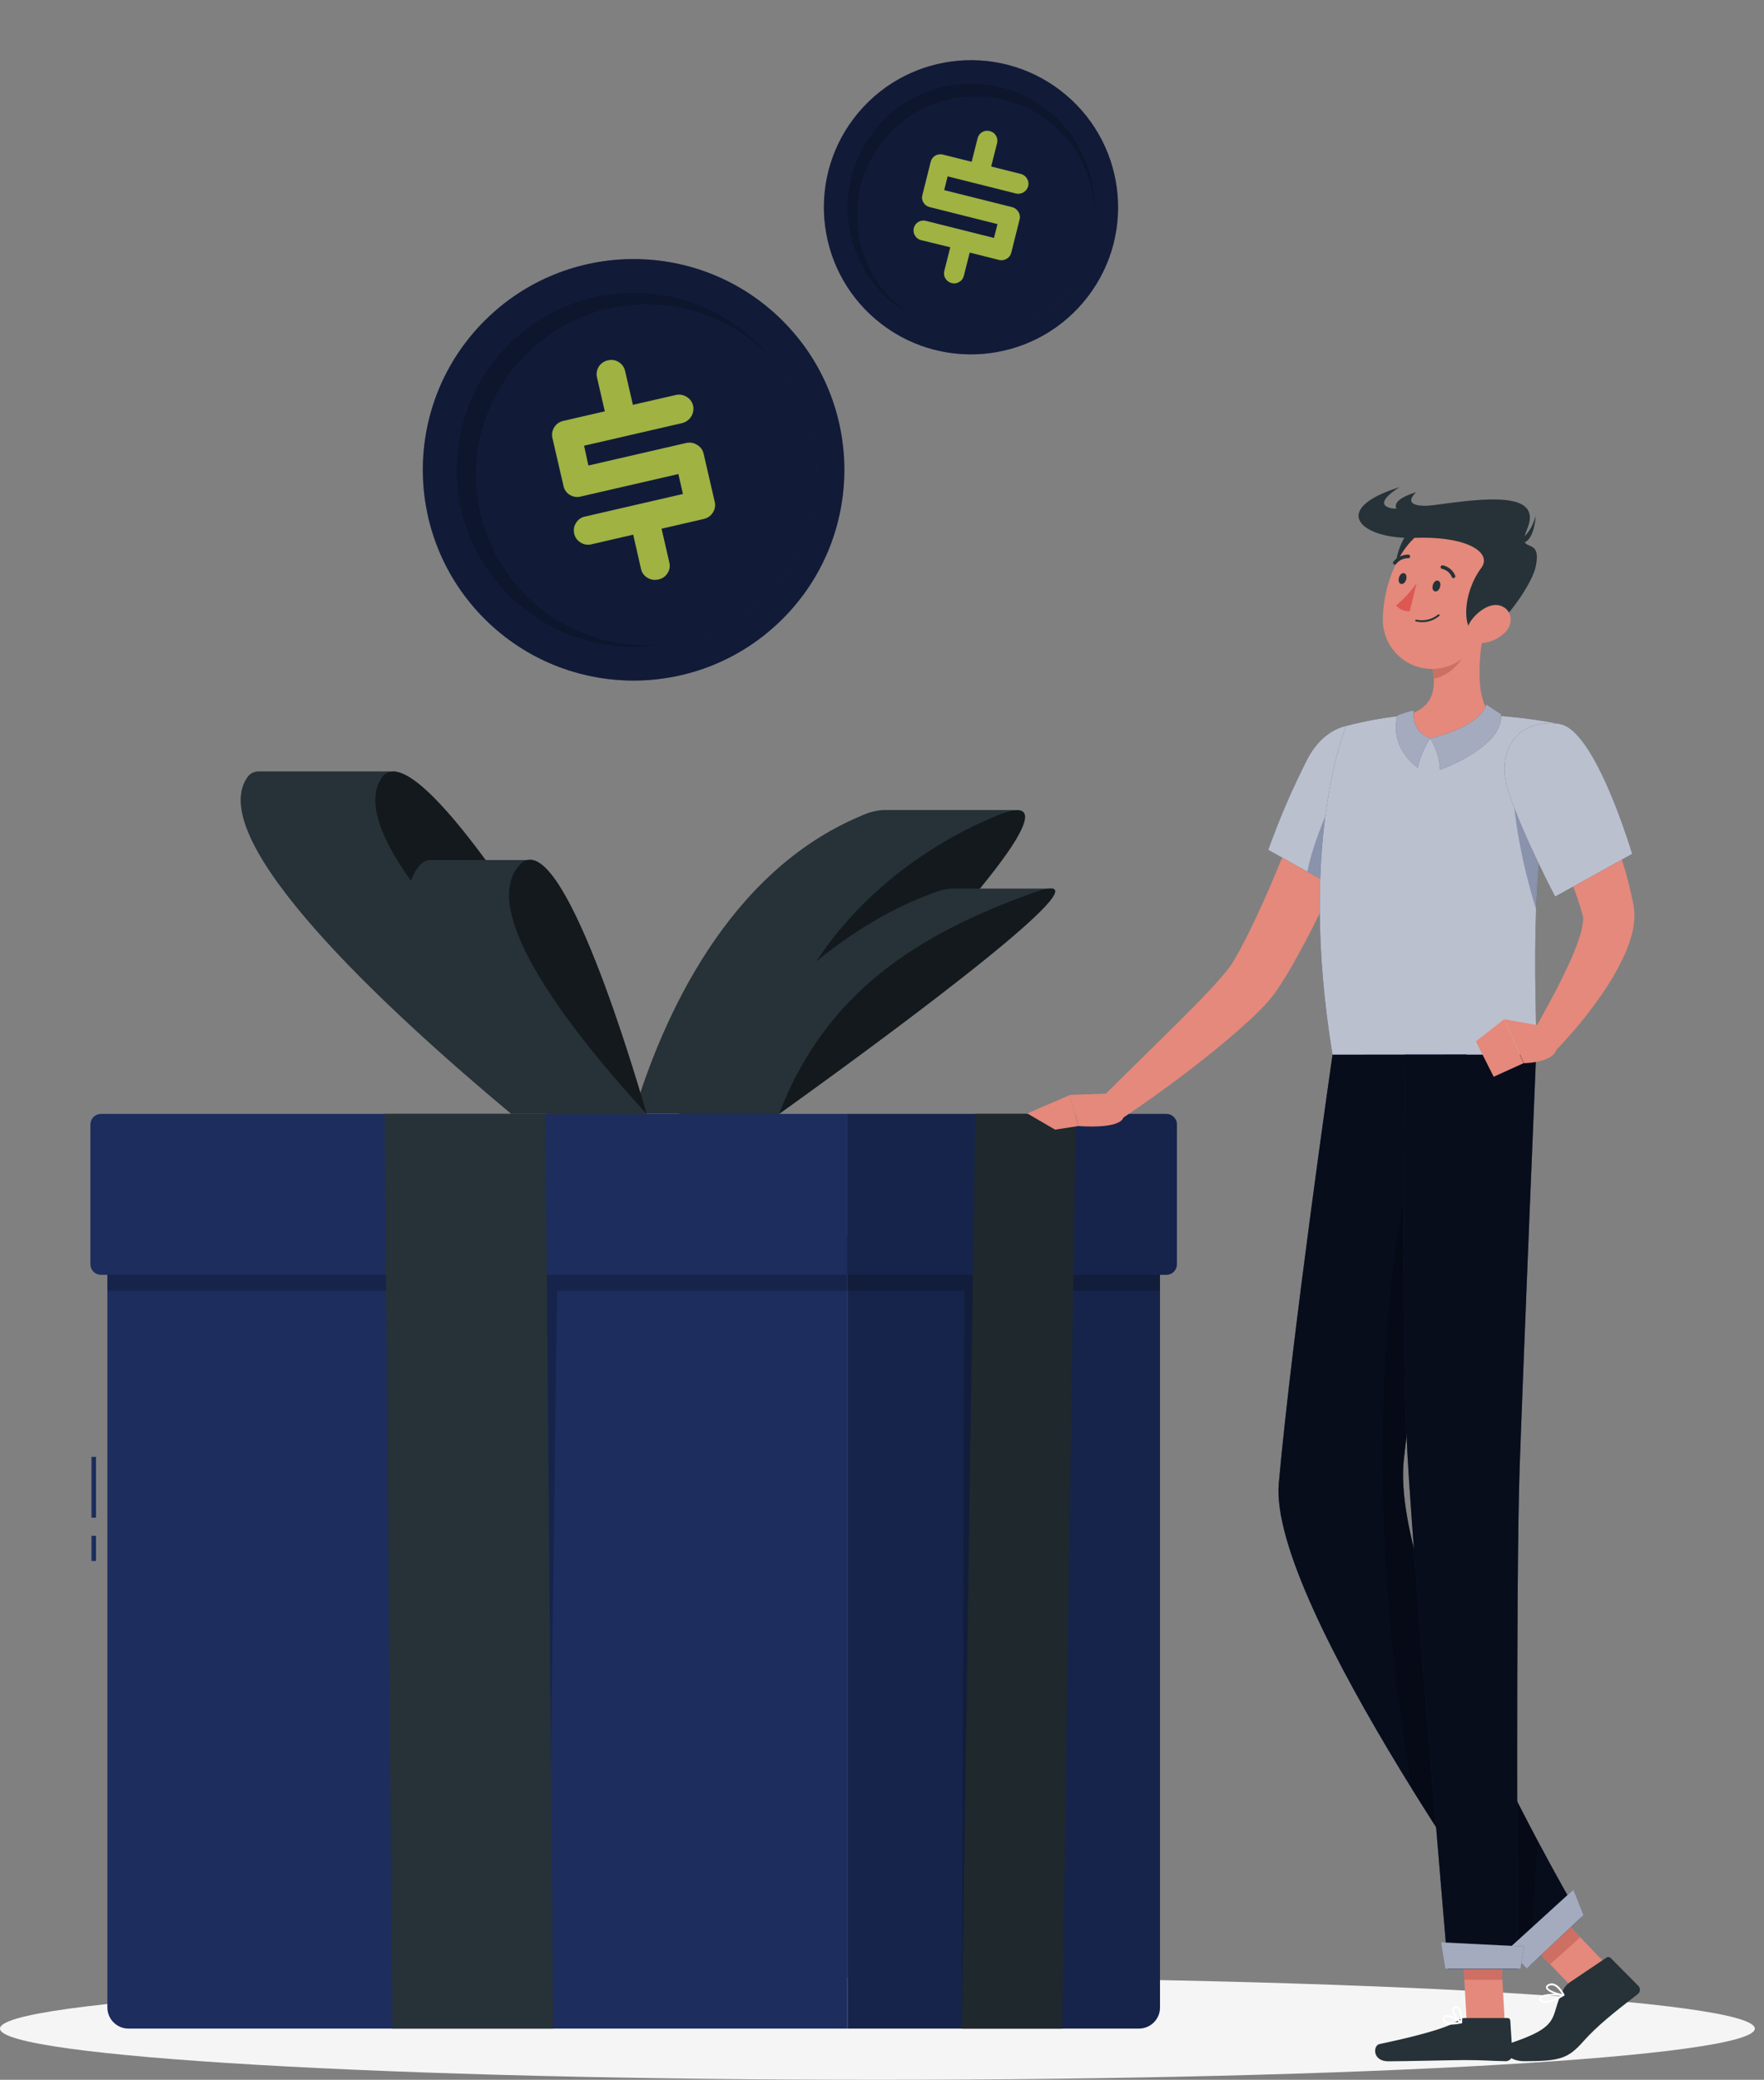 <svg width="134" height="158" viewBox="0 0 134 158" fill="none" xmlns="http://www.w3.org/2000/svg">
<rect x="0" y="0" width="134" height="158" fill="#808080" stroke="none"/>
<path d="M66.651 157.999C103.462 157.999 133.303 156.257 133.303 154.108C133.303 151.959 103.462 150.217 66.651 150.217C29.841 150.217 0 151.959 0 154.108C0 156.257 29.841 157.999 66.651 157.999Z" fill="#F5F5F5"/>
<path d="M7.293 110.674H6.949V115.294H7.293V110.674Z" fill="#1C2D5E"/>
<path d="M7.293 116.67H6.949V118.581H7.293V116.67Z" fill="#1C2D5E"/>
<path d="M8.153 93.789H64.368V154.108H9.762C9.336 154.108 8.928 153.939 8.627 153.638C8.326 153.337 8.157 152.929 8.157 152.503V93.789H8.153Z" fill="#1C2D5E"/>
<path opacity="0.2" d="M64.368 93.789H8.153V98.065H40.498L41.57 154.108L42.319 98.065H64.368V93.789Z" fill="black"/>
<path d="M7.668 84.621H64.368V96.845H7.668C7.456 96.845 7.252 96.761 7.102 96.611C6.952 96.46 6.867 96.257 6.867 96.044V85.425C6.867 85.32 6.887 85.216 6.927 85.118C6.967 85.02 7.026 84.932 7.101 84.857C7.175 84.782 7.263 84.723 7.361 84.682C7.458 84.642 7.563 84.621 7.668 84.621V84.621Z" fill="#1C2D5E"/>
<path d="M29.8 154.109L29.212 84.621H41.436L42.02 154.109H29.8Z" fill="#263238"/>
<path d="M86.523 154.107H64.382V93.788H88.118L88.118 152.502C88.118 152.926 87.951 153.333 87.652 153.634C87.353 153.934 86.947 154.105 86.523 154.107V154.107Z" fill="#1C2D5E"/>
<path opacity="0.2" d="M86.523 154.107H64.382V93.788H88.118L88.118 152.502C88.118 152.926 87.951 153.333 87.652 153.634C87.353 153.934 86.947 154.105 86.523 154.107V154.107Z" fill="black"/>
<path opacity="0.2" d="M64.367 93.789H88.114V98.065H74.862L73.061 154.108L73.257 98.065H64.367V93.789Z" fill="black"/>
<path d="M88.602 96.845H64.367V84.621H88.602C88.707 84.621 88.812 84.641 88.909 84.682C89.006 84.722 89.094 84.781 89.169 84.855C89.243 84.93 89.302 85.018 89.342 85.115C89.383 85.212 89.403 85.316 89.403 85.422V96.04C89.404 96.146 89.383 96.25 89.343 96.348C89.303 96.445 89.244 96.534 89.17 96.609C89.096 96.684 89.007 96.743 88.91 96.783C88.812 96.824 88.708 96.845 88.602 96.845V96.845Z" fill="#1C2D5E"/>
<path opacity="0.2" d="M88.602 96.845H64.367V84.621H88.602C88.707 84.621 88.812 84.641 88.909 84.682C89.006 84.722 89.094 84.781 89.169 84.855C89.243 84.93 89.302 85.018 89.342 85.115C89.383 85.212 89.403 85.316 89.403 85.422V96.04C89.404 96.146 89.383 96.25 89.343 96.348C89.303 96.445 89.244 96.534 89.17 96.609C89.096 96.684 89.007 96.743 88.91 96.783C88.812 96.824 88.708 96.845 88.602 96.845V96.845Z" fill="black"/>
<path d="M73.061 154.109L74.086 84.621H81.714L80.689 154.109H73.061Z" fill="#263238"/>
<path opacity="0.2" d="M73.061 154.109L74.086 84.621H81.714L80.689 154.109H73.061Z" fill="black"/>
<path d="M77.042 61.554V61.537H67.043C66.467 61.585 65.905 61.739 65.386 61.991C55.245 66.24 50.315 77.374 48.136 84.607H58.366C58.366 84.607 82.577 60.867 77.042 61.554Z" fill="#263238"/>
<path opacity="0.5" d="M58.366 84.621C58.366 75.226 65.475 66.254 75.616 62.005C85.757 57.757 58.366 84.621 58.366 84.621Z" fill="black"/>
<path d="M79.655 67.505H72.233C71.76 67.546 71.295 67.662 70.858 67.849C62.113 71.005 55.262 79.272 51.566 84.642H59.163C59.163 84.642 83.962 66.99 79.655 67.505Z" fill="#263238"/>
<path opacity="0.5" d="M59.177 84.621C62.755 75.34 69.723 70.984 78.469 67.829C87.214 64.673 59.177 84.621 59.177 84.621Z" fill="black"/>
<path d="M29.679 58.622V58.602H19.655C19.471 58.598 19.29 58.644 19.13 58.734C18.97 58.824 18.836 58.955 18.744 59.114C15.616 63.903 29.057 76.46 38.83 84.617H49.06C49.06 84.617 34.072 57.842 29.679 58.622Z" fill="#263238"/>
<path opacity="0.5" d="M49.06 84.621C39.3 76.464 25.846 63.906 28.974 59.118C32.102 54.329 49.06 84.621 49.06 84.621Z" fill="black"/>
<path d="M40.13 65.335H32.691C32.541 65.339 32.394 65.375 32.258 65.44C32.123 65.505 32.004 65.599 31.907 65.714C28.593 69.272 35.977 78.598 41.532 84.651H49.119C49.119 84.651 43.55 64.737 40.13 65.335Z" fill="#263238"/>
<path opacity="0.5" d="M49.119 84.62C43.563 78.563 36.176 69.24 39.493 65.682C42.811 62.124 49.119 84.62 49.119 84.62Z" fill="black"/>
<path d="M59.451 47.012C65.703 40.76 65.703 30.623 59.451 24.37C53.199 18.118 43.062 18.118 36.809 24.37C30.557 30.623 30.557 40.76 36.809 47.012C43.062 53.265 53.199 53.265 59.451 47.012Z" fill="#1C2D5E"/>
<path opacity="0.4" d="M59.451 47.012C65.703 40.76 65.703 30.623 59.451 24.37C53.199 18.118 43.062 18.118 36.809 24.37C30.557 30.623 30.557 40.76 36.809 47.012C43.062 53.265 53.199 53.265 59.451 47.012Z" fill="black"/>
<path opacity="0.2" d="M61.385 37.952C62.633 30.633 57.712 23.687 50.392 22.438C43.073 21.19 36.127 26.111 34.879 33.431C33.63 40.75 38.552 47.696 45.871 48.944C53.19 50.193 60.136 45.271 61.385 37.952Z" fill="black"/>
<path d="M62.027 36.979C62.526 29.851 57.152 23.668 50.024 23.169C42.896 22.67 36.713 28.044 36.214 35.172C35.715 42.3 41.089 48.483 48.217 48.982C55.345 49.48 61.528 44.107 62.027 36.979Z" fill="#1C2D5E"/>
<path opacity="0.4" d="M62.027 36.979C62.526 29.851 57.152 23.668 50.024 23.169C42.896 22.67 36.713 28.044 36.214 35.172C35.715 42.3 41.089 48.483 48.217 48.982C55.345 49.48 61.528 44.107 62.027 36.979Z" fill="black"/>
<path d="M53.447 34.459L54.289 38.11C54.325 38.249 54.331 38.394 54.308 38.536C54.285 38.678 54.232 38.814 54.153 38.934C54.077 39.058 53.977 39.164 53.858 39.248C53.74 39.332 53.606 39.391 53.465 39.422L50.254 40.164L50.845 42.733C50.88 42.872 50.886 43.016 50.861 43.157C50.837 43.298 50.783 43.433 50.703 43.552C50.627 43.673 50.527 43.777 50.408 43.857C50.289 43.938 50.156 43.993 50.015 44.019C49.874 44.054 49.727 44.061 49.583 44.039C49.44 44.016 49.302 43.965 49.178 43.889C49.055 43.816 48.948 43.719 48.865 43.603C48.781 43.487 48.723 43.355 48.693 43.215L48.102 40.616L44.918 41.352C44.781 41.386 44.639 41.391 44.5 41.367C44.36 41.344 44.227 41.293 44.108 41.217C43.985 41.144 43.878 41.047 43.794 40.931C43.71 40.815 43.651 40.682 43.621 40.542C43.587 40.404 43.582 40.261 43.605 40.121C43.629 39.98 43.68 39.846 43.757 39.727C43.83 39.604 43.927 39.498 44.043 39.415C44.159 39.332 44.291 39.274 44.431 39.245L51.88 37.527L51.531 36.011L44.103 37.722C43.965 37.758 43.822 37.764 43.682 37.742C43.541 37.721 43.407 37.67 43.287 37.595C43.163 37.521 43.057 37.422 42.974 37.305C42.891 37.187 42.833 37.053 42.805 36.912L41.965 33.276C41.901 32.997 41.95 32.703 42.102 32.46C42.254 32.217 42.496 32.043 42.775 31.979L45.944 31.248L45.353 28.677C45.319 28.541 45.312 28.399 45.333 28.261C45.355 28.122 45.404 27.989 45.477 27.87C45.555 27.74 45.66 27.629 45.784 27.544C45.909 27.458 46.05 27.4 46.198 27.373C46.335 27.34 46.477 27.335 46.616 27.358C46.755 27.381 46.887 27.433 47.005 27.509C47.127 27.584 47.232 27.682 47.314 27.799C47.397 27.915 47.454 28.047 47.484 28.186L48.076 30.755L51.327 30.01C51.468 29.976 51.614 29.971 51.757 29.994C51.9 30.018 52.036 30.071 52.158 30.149C52.281 30.22 52.389 30.316 52.473 30.43C52.557 30.544 52.617 30.675 52.649 30.814C52.711 31.1 52.659 31.399 52.504 31.647C52.348 31.895 52.102 32.072 51.818 32.141L44.369 33.859L44.694 35.366L52.117 33.655C52.257 33.621 52.403 33.615 52.546 33.639C52.689 33.663 52.825 33.716 52.947 33.794C53.072 33.863 53.182 33.958 53.268 34.073C53.354 34.188 53.415 34.319 53.447 34.459V34.459Z" fill="#1C2D5E"/>
<g opacity="0.7">
<path d="M53.447 34.459L54.289 38.11C54.325 38.249 54.331 38.394 54.308 38.536C54.285 38.678 54.232 38.814 54.153 38.934C54.077 39.058 53.977 39.164 53.858 39.248C53.74 39.332 53.606 39.391 53.465 39.422L50.254 40.164L50.845 42.733C50.88 42.872 50.886 43.016 50.861 43.157C50.837 43.298 50.783 43.433 50.703 43.552C50.627 43.673 50.527 43.777 50.408 43.857C50.289 43.938 50.156 43.993 50.015 44.019C49.874 44.054 49.727 44.061 49.583 44.039C49.44 44.016 49.302 43.965 49.178 43.889C49.055 43.816 48.948 43.719 48.865 43.603C48.781 43.487 48.723 43.355 48.693 43.215L48.102 40.616L44.918 41.352C44.781 41.386 44.639 41.391 44.5 41.367C44.36 41.344 44.227 41.293 44.108 41.217C43.985 41.144 43.878 41.047 43.794 40.931C43.71 40.815 43.651 40.682 43.621 40.542C43.587 40.404 43.582 40.261 43.605 40.121C43.629 39.98 43.68 39.846 43.757 39.727C43.83 39.604 43.927 39.498 44.043 39.415C44.159 39.332 44.291 39.274 44.431 39.245L51.88 37.527L51.531 36.011L44.103 37.722C43.965 37.758 43.822 37.764 43.682 37.742C43.541 37.721 43.407 37.67 43.287 37.595C43.163 37.521 43.057 37.422 42.974 37.305C42.891 37.187 42.833 37.053 42.805 36.912L41.965 33.276C41.901 32.997 41.95 32.703 42.102 32.46C42.254 32.217 42.496 32.043 42.775 31.979L45.944 31.248L45.353 28.677C45.319 28.541 45.312 28.399 45.333 28.261C45.355 28.122 45.404 27.989 45.477 27.87C45.555 27.74 45.66 27.629 45.784 27.544C45.909 27.458 46.05 27.4 46.198 27.373C46.335 27.34 46.477 27.335 46.616 27.358C46.755 27.381 46.887 27.433 47.005 27.509C47.127 27.584 47.232 27.682 47.314 27.799C47.397 27.915 47.454 28.047 47.484 28.186L48.076 30.755L51.327 30.01C51.468 29.976 51.614 29.971 51.757 29.994C51.9 30.018 52.036 30.071 52.158 30.149C52.281 30.22 52.389 30.316 52.473 30.43C52.557 30.544 52.617 30.675 52.649 30.814C52.711 31.1 52.659 31.399 52.504 31.647C52.348 31.895 52.102 32.072 51.818 32.141L44.369 33.859L44.694 35.366L52.117 33.655C52.257 33.621 52.403 33.615 52.546 33.639C52.689 33.663 52.825 33.716 52.947 33.794C53.072 33.863 53.182 33.958 53.268 34.073C53.354 34.188 53.415 34.319 53.447 34.459V34.459Z" fill="#D7EB36"/>
</g>
<path d="M82.294 22.959C86.278 18.246 85.686 11.196 80.972 7.212C76.258 3.229 69.208 3.821 65.225 8.535C61.242 13.248 61.834 20.298 66.547 24.282C71.261 28.265 78.311 27.673 82.294 22.959Z" fill="#1C2D5E"/>
<path opacity="0.4" d="M82.294 22.959C86.278 18.246 85.686 11.196 80.972 7.212C76.258 3.229 69.208 3.821 65.225 8.535C61.242 13.248 61.834 20.298 66.547 24.282C71.261 28.265 78.311 27.673 82.294 22.959Z" fill="black"/>
<path opacity="0.2" d="M80.993 21.716C84.295 17.722 83.734 11.808 79.74 8.506C75.746 5.205 69.832 5.766 66.53 9.76C63.228 13.754 63.789 19.668 67.783 22.969C71.777 26.271 77.691 25.71 80.993 21.716Z" fill="black"/>
<path d="M81.275 21.815C84.296 17.863 83.541 12.21 79.589 9.189C75.636 6.168 69.983 6.923 66.963 10.876C63.942 14.828 64.697 20.481 68.65 23.502C72.602 26.523 78.255 25.767 81.275 21.815Z" fill="#1C2D5E"/>
<path opacity="0.4" d="M81.275 21.815C84.296 17.863 83.541 12.21 79.589 9.189C75.636 6.168 69.983 6.923 66.963 10.876C63.942 14.828 64.697 20.481 68.65 23.502C72.602 26.523 78.255 25.767 81.275 21.815Z" fill="black"/>
<path d="M77.453 16.664L76.818 19.2C76.795 19.297 76.752 19.387 76.692 19.466C76.632 19.545 76.556 19.61 76.469 19.658C76.381 19.712 76.284 19.747 76.182 19.762C76.08 19.776 75.977 19.77 75.878 19.744L73.663 19.186L73.214 20.959C73.191 21.056 73.148 21.147 73.088 21.227C73.028 21.306 72.952 21.372 72.865 21.42C72.781 21.472 72.688 21.507 72.59 21.521C72.493 21.536 72.393 21.531 72.298 21.506C72.2 21.483 72.107 21.44 72.025 21.381C71.943 21.322 71.874 21.247 71.822 21.16C71.769 21.076 71.733 20.981 71.718 20.883C71.703 20.784 71.708 20.683 71.733 20.587L72.186 18.783L69.968 18.242C69.872 18.22 69.782 18.177 69.703 18.118C69.623 18.059 69.557 17.985 69.507 17.9C69.454 17.816 69.418 17.722 69.403 17.624C69.388 17.525 69.393 17.425 69.419 17.329C69.441 17.232 69.483 17.14 69.541 17.06C69.6 16.98 69.675 16.912 69.761 16.862C69.847 16.81 69.941 16.776 70.04 16.762C70.138 16.748 70.239 16.753 70.335 16.779L75.508 18.077L75.774 17.025L70.616 15.73C70.519 15.708 70.428 15.667 70.348 15.608C70.268 15.55 70.201 15.475 70.152 15.39C70.098 15.306 70.063 15.211 70.049 15.112C70.034 15.013 70.041 14.912 70.069 14.816L70.701 12.289C70.725 12.193 70.768 12.102 70.827 12.022C70.886 11.942 70.96 11.875 71.046 11.824C71.131 11.774 71.225 11.74 71.323 11.726C71.422 11.712 71.522 11.717 71.618 11.742L73.811 12.292L74.261 10.518C74.282 10.418 74.325 10.324 74.385 10.241C74.445 10.158 74.521 10.088 74.61 10.036C74.698 9.984 74.796 9.951 74.898 9.939C74.999 9.927 75.103 9.936 75.201 9.965C75.296 9.987 75.386 10.029 75.464 10.088C75.542 10.146 75.608 10.22 75.656 10.305C75.708 10.39 75.743 10.484 75.757 10.582C75.772 10.68 75.767 10.78 75.742 10.876L75.292 12.649L77.539 13.214C77.638 13.238 77.73 13.281 77.812 13.341C77.893 13.402 77.961 13.478 78.012 13.566C78.066 13.649 78.102 13.742 78.118 13.84C78.135 13.938 78.13 14.037 78.106 14.133C78.082 14.232 78.038 14.325 77.977 14.406C77.916 14.487 77.839 14.555 77.752 14.607C77.665 14.661 77.567 14.697 77.465 14.712C77.364 14.727 77.26 14.722 77.161 14.695L71.984 13.397L71.724 14.444L76.88 15.736C76.978 15.759 77.071 15.803 77.152 15.863C77.234 15.924 77.302 16 77.353 16.087C77.41 16.171 77.448 16.265 77.465 16.365C77.483 16.464 77.479 16.566 77.453 16.664V16.664Z" fill="#1C2D5E"/>
<g opacity="0.7">
<path d="M77.453 16.664L76.818 19.2C76.795 19.297 76.752 19.387 76.692 19.466C76.632 19.545 76.556 19.61 76.469 19.658C76.381 19.712 76.284 19.747 76.182 19.762C76.08 19.776 75.977 19.77 75.878 19.744L73.663 19.186L73.214 20.959C73.191 21.056 73.148 21.147 73.088 21.227C73.028 21.306 72.952 21.372 72.865 21.42C72.781 21.472 72.688 21.507 72.59 21.521C72.493 21.536 72.393 21.531 72.298 21.506C72.2 21.483 72.107 21.44 72.025 21.381C71.943 21.322 71.874 21.247 71.822 21.16C71.769 21.076 71.733 20.981 71.718 20.883C71.703 20.784 71.708 20.683 71.733 20.587L72.186 18.783L69.968 18.242C69.872 18.22 69.782 18.177 69.703 18.118C69.623 18.059 69.557 17.985 69.507 17.9C69.454 17.816 69.418 17.722 69.403 17.624C69.388 17.525 69.393 17.425 69.419 17.329C69.441 17.232 69.483 17.14 69.541 17.06C69.6 16.98 69.675 16.912 69.761 16.862C69.847 16.81 69.941 16.776 70.04 16.762C70.138 16.748 70.239 16.753 70.335 16.779L75.508 18.077L75.774 17.025L70.616 15.73C70.519 15.708 70.428 15.667 70.348 15.608C70.268 15.55 70.201 15.475 70.152 15.39C70.098 15.306 70.063 15.211 70.049 15.112C70.034 15.013 70.041 14.912 70.069 14.816L70.701 12.289C70.725 12.193 70.768 12.102 70.827 12.022C70.886 11.942 70.96 11.875 71.046 11.824C71.131 11.774 71.225 11.74 71.323 11.726C71.422 11.712 71.522 11.717 71.618 11.742L73.811 12.292L74.261 10.518C74.282 10.418 74.325 10.324 74.385 10.241C74.445 10.158 74.521 10.088 74.61 10.036C74.698 9.984 74.796 9.951 74.898 9.939C74.999 9.927 75.103 9.936 75.201 9.965C75.296 9.987 75.386 10.029 75.464 10.088C75.542 10.146 75.608 10.22 75.656 10.305C75.708 10.39 75.743 10.484 75.757 10.582C75.772 10.68 75.767 10.78 75.742 10.876L75.292 12.649L77.539 13.214C77.638 13.238 77.73 13.281 77.812 13.341C77.893 13.402 77.961 13.478 78.012 13.566C78.066 13.649 78.102 13.742 78.118 13.84C78.135 13.938 78.13 14.037 78.106 14.133C78.082 14.232 78.038 14.325 77.977 14.406C77.916 14.487 77.839 14.555 77.752 14.607C77.665 14.661 77.567 14.697 77.465 14.712C77.364 14.727 77.26 14.722 77.161 14.695L71.984 13.397L71.724 14.444L76.88 15.736C76.978 15.759 77.071 15.803 77.152 15.863C77.234 15.924 77.302 16 77.353 16.087C77.41 16.171 77.448 16.265 77.465 16.365C77.483 16.464 77.479 16.566 77.453 16.664V16.664Z" fill="#D7EB36"/>
</g>
<path d="M104.529 59.004C103.605 61.612 102.58 64.134 101.492 66.656C100.391 69.221 99.128 71.713 97.711 74.118C97.52 74.426 97.321 74.734 97.114 75.042L96.962 75.272L96.756 75.556C96.615 75.736 96.483 75.892 96.366 76.044C95.875 76.591 95.354 77.112 94.807 77.603C93.766 78.566 92.705 79.439 91.633 80.301C89.481 82.008 87.283 83.606 85.006 85.123L83.645 83.435L89.376 77.786C90.323 76.847 91.263 75.899 92.14 74.952C92.573 74.48 92.994 73.997 93.341 73.553C93.427 73.443 93.501 73.334 93.567 73.241L93.649 73.108L93.762 72.905C93.914 72.636 94.074 72.375 94.222 72.099C95.415 69.857 96.467 67.42 97.481 64.949C98.494 62.477 99.469 59.986 100.405 57.515L104.529 59.004Z" fill="#E4897B"/>
<path d="M105.625 57.126C106.51 59.715 101.309 67.328 101.309 67.328L96.343 64.564C97.189 62.188 98.189 59.871 99.337 57.625C101.075 54.335 104.654 54.284 105.625 57.126Z" fill="#1C2D5E"/>
<path opacity="0.7" d="M105.625 57.126C106.51 59.715 101.309 67.328 101.309 67.328L96.343 64.564C97.189 62.188 98.189 59.871 99.337 57.625C101.075 54.335 104.654 54.284 105.625 57.126Z" fill="white"/>
<path opacity="0.31" d="M105.699 57.449C104.584 56.914 103.302 57.363 101.949 59.499C100.596 61.635 99.446 65.202 99.321 66.22L101.313 67.323C101.313 67.323 106.112 60.29 105.699 57.449Z" fill="#1C2D5E"/>
<path d="M102.261 55.145C102.261 55.145 98.549 63.873 101.224 80.126H116.681C116.872 77.751 115.78 66.177 118.458 54.997C116.757 54.665 115.035 54.447 113.305 54.342C111.117 54.217 108.924 54.217 106.736 54.342C105.226 54.495 103.73 54.764 102.261 55.145V55.145Z" fill="#1C2D5E"/>
<path opacity="0.7" d="M102.261 55.145C102.261 55.145 98.549 63.873 101.224 80.126H116.681C116.872 77.751 115.78 66.177 118.458 54.997C116.757 54.665 115.035 54.447 113.305 54.342C111.117 54.217 108.924 54.217 106.736 54.342C105.226 54.495 103.73 54.764 102.261 55.145V55.145Z" fill="white"/>
<path d="M122.154 149.373L119.865 151.423L115.503 146.882L117.795 144.831L122.154 149.373Z" fill="#E4897B"/>
<path d="M114.307 153.638H111.418L111.044 146.948H113.933L114.307 153.638Z" fill="#E4897B"/>
<path d="M115.507 146.882L117.752 149.225L120.045 147.17L117.799 144.831L115.507 146.882Z" fill="#CE6F64"/>
<path d="M113.933 146.948H111.044L111.239 150.398H114.128L113.933 146.948Z" fill="#CE6F64"/>
<path d="M101.223 80.126C101.223 80.126 98.179 101.201 97.142 112.67C96.308 121.874 116.209 149.314 116.209 149.314L120.056 145.693C120.056 145.693 105.523 121.09 106.642 110.845C107.726 100.924 111.398 80.114 111.398 80.114L101.223 80.126Z" fill="#1C2D5E"/>
<path opacity="0.7" d="M101.223 80.126C101.223 80.126 98.179 101.201 97.142 112.67C96.308 121.874 116.209 149.314 116.209 149.314L120.056 145.693C120.056 145.693 105.523 121.09 106.642 110.845C107.726 100.924 111.398 80.114 111.398 80.114L101.223 80.126Z" fill="black"/>
<path opacity="0.2" d="M106.642 110.857C107.2 105.746 108.447 97.739 109.519 91.182C108.958 90.082 107.383 87.856 107.383 87.856C105.972 92.733 102.904 111.118 107.282 135.947C111.843 143.299 116.209 149.326 116.209 149.326L116.805 139.845C112.591 131.916 105.866 117.94 106.642 110.857Z" fill="black"/>
<path d="M106.72 80.126C106.72 80.126 106.447 102.21 106.915 110.487C107.425 119.546 109.998 149.568 109.998 149.568H115.292C115.292 149.568 115.132 120.279 115.444 111.313C115.791 101.567 116.688 80.126 116.688 80.126H106.72Z" fill="#1C2D5E"/>
<path opacity="0.7" d="M106.72 80.126C106.72 80.126 106.447 102.21 106.915 110.487C107.425 119.546 109.998 149.568 109.998 149.568H115.292C115.292 149.568 115.132 120.279 115.444 111.313C115.791 101.567 116.688 80.126 116.688 80.126H106.72Z" fill="black"/>
<path d="M111.266 153.306H114.513C114.568 153.304 114.62 153.323 114.66 153.359C114.701 153.396 114.725 153.447 114.728 153.501L114.888 156.07C114.888 156.137 114.875 156.203 114.85 156.265C114.825 156.328 114.788 156.384 114.741 156.432C114.694 156.48 114.638 156.518 114.576 156.544C114.514 156.57 114.448 156.584 114.381 156.584C113.25 156.565 112.708 156.499 111.282 156.499C110.404 156.499 106.67 156.592 105.457 156.592C104.245 156.592 104.288 155.391 104.791 155.282C107.095 154.795 109.952 154.113 110.771 153.481C110.912 153.37 111.086 153.308 111.266 153.306V153.306Z" fill="#263238"/>
<path d="M119.234 150.601L122.017 148.726C122.063 148.69 122.119 148.67 122.177 148.67C122.235 148.67 122.291 148.69 122.337 148.726L124.465 150.874C124.507 150.921 124.538 150.977 124.555 151.037C124.573 151.097 124.577 151.161 124.567 151.223C124.558 151.285 124.534 151.344 124.499 151.396C124.464 151.448 124.418 151.492 124.364 151.525C122.586 152.893 121.304 153.926 120.29 155.064C119.121 156.394 118.489 156.585 115.76 156.585C114.497 156.585 113.784 155.52 114.298 155.357C118.844 153.918 117.628 153.291 118.735 151.182C118.85 150.949 119.022 150.75 119.234 150.601Z" fill="#263238"/>
<path d="M84.301 83.073L81.287 83.178L81.919 85.541C81.919 85.541 85.069 85.822 85.349 84.87L84.301 83.073Z" fill="#E4897B"/>
<path d="M78.036 84.586L80.149 85.818L81.919 85.541L81.287 83.179L78.036 84.586Z" fill="#E4897B"/>
<path opacity="0.31" d="M115.004 57.758C114.685 59.597 115.11 63.995 116.689 69.086C116.812 64.724 117.32 60.382 118.205 56.108V56.085C117.191 55.984 115.312 56.031 115.004 57.758Z" fill="#1C2D5E"/>
<path d="M112.911 46.942C112.423 49.055 111.874 52.93 113.301 54.349C113.301 54.349 112.685 56.1 108.755 56.1C104.436 56.1 106.732 54.349 106.732 54.349C109.11 53.788 109.11 52.038 108.755 50.396L112.911 46.942Z" fill="#E4897B"/>
<path d="M111.219 48.35L108.759 50.385C108.847 50.769 108.902 51.16 108.923 51.554C109.827 51.425 111.098 50.435 111.226 49.492C111.295 49.114 111.293 48.727 111.219 48.35V48.35Z" fill="#CE6F64"/>
<path d="M107.784 39.778C106.307 40.281 105.126 44.199 106.849 45.236C108.572 46.273 110.591 38.823 107.784 39.778Z" fill="#263238"/>
<path d="M113.835 44.729C112.954 47.457 112.58 49.106 110.802 50.225C110.228 50.594 109.565 50.799 108.884 50.817C108.202 50.836 107.529 50.668 106.936 50.332C106.343 49.995 105.853 49.503 105.52 48.909C105.186 48.314 105.022 47.64 105.044 46.958C105.079 44.335 106.514 40.296 109.535 39.789C110.186 39.664 110.859 39.711 111.486 39.927C112.113 40.143 112.672 40.52 113.107 41.021C113.543 41.521 113.839 42.127 113.967 42.777C114.095 43.428 114.049 44.101 113.835 44.729V44.729Z" fill="#E4897B"/>
<path d="M116.017 40.167C115.136 42.296 117.187 40.518 116.657 43.044C116.314 44.69 113.343 48.631 112.197 48.272C111.051 47.913 111.063 45.118 112.524 43.142C113.366 42.008 111.546 40.721 107.457 40.858C103.367 40.994 100.896 38.694 106.33 37.006C106.33 37.006 104.326 38.175 105.515 38.565C107.199 39.193 117.783 35.903 116.017 40.167Z" fill="#263238"/>
<path d="M115.239 41.142C115.196 41.142 116.155 40.904 116.666 39.192C116.666 39.22 116.498 41.742 115.239 41.142Z" fill="#263238"/>
<path d="M107.586 37.384C105.072 38.163 106.113 39.041 107.154 39.259L109.54 38.323C105.914 38.803 107.586 37.384 107.586 37.384Z" fill="#263238"/>
<path d="M114.318 48.061C113.795 48.569 113.098 48.858 112.369 48.868C111.406 48.868 111.2 47.956 111.718 47.192C112.178 46.506 113.231 45.679 114.08 46.05C114.93 46.42 114.958 47.434 114.318 48.061Z" fill="#E4897B"/>
<path d="M109.395 44.576C109.337 44.802 109.169 44.966 109.005 44.927C108.841 44.888 108.783 44.681 108.841 44.455C108.9 44.229 109.068 44.066 109.231 44.108C109.395 44.151 109.453 44.35 109.395 44.576Z" fill="#263238"/>
<path d="M106.822 44.012C106.763 44.238 106.596 44.401 106.432 44.362C106.268 44.324 106.21 44.121 106.268 43.895C106.327 43.669 106.49 43.505 106.658 43.544C106.826 43.583 106.869 43.785 106.822 44.012Z" fill="#263238"/>
<path d="M107.609 44.304C107.166 44.935 106.642 45.505 106.05 45.999C106.18 46.144 106.34 46.259 106.519 46.335C106.699 46.411 106.892 46.447 107.087 46.44L107.609 44.304Z" fill="#DE5753"/>
<path d="M108.037 47.263C107.876 47.263 107.715 47.244 107.558 47.208C107.541 47.203 107.526 47.192 107.516 47.177C107.507 47.162 107.504 47.144 107.507 47.126C107.512 47.109 107.523 47.094 107.538 47.085C107.553 47.075 107.572 47.072 107.589 47.075C107.876 47.139 108.174 47.138 108.46 47.07C108.747 47.003 109.014 46.871 109.242 46.686C109.255 46.673 109.273 46.666 109.291 46.666C109.309 46.666 109.326 46.673 109.34 46.686C109.352 46.699 109.359 46.716 109.359 46.734C109.359 46.753 109.352 46.77 109.34 46.783C108.978 47.095 108.515 47.265 108.037 47.263V47.263Z" fill="#263238"/>
<path d="M110.417 43.926C110.39 43.926 110.364 43.919 110.342 43.904C110.319 43.889 110.302 43.869 110.292 43.844C110.228 43.688 110.127 43.549 109.998 43.44C109.869 43.33 109.716 43.254 109.551 43.216C109.533 43.214 109.516 43.208 109.5 43.199C109.484 43.19 109.471 43.178 109.46 43.163C109.449 43.148 109.441 43.132 109.437 43.114C109.432 43.097 109.431 43.078 109.434 43.06C109.44 43.025 109.459 42.992 109.489 42.971C109.518 42.949 109.554 42.939 109.59 42.944C109.8 42.986 109.997 43.08 110.162 43.215C110.328 43.351 110.458 43.526 110.541 43.723C110.549 43.739 110.553 43.757 110.554 43.775C110.554 43.793 110.551 43.811 110.545 43.828C110.538 43.845 110.528 43.86 110.516 43.873C110.503 43.886 110.488 43.896 110.471 43.903C110.455 43.914 110.436 43.922 110.417 43.926Z" fill="#263238"/>
<path d="M105.952 42.892C105.921 42.892 105.891 42.881 105.866 42.861C105.838 42.838 105.821 42.804 105.817 42.768C105.813 42.731 105.824 42.695 105.847 42.666C105.984 42.495 106.159 42.358 106.358 42.266C106.557 42.173 106.774 42.127 106.993 42.132C107.011 42.134 107.029 42.139 107.045 42.147C107.061 42.155 107.075 42.166 107.086 42.18C107.098 42.194 107.107 42.21 107.112 42.227C107.118 42.244 107.119 42.262 107.118 42.28C107.117 42.298 107.112 42.316 107.104 42.333C107.096 42.349 107.085 42.363 107.071 42.375C107.057 42.386 107.041 42.395 107.023 42.401C107.006 42.406 106.988 42.407 106.97 42.405C106.794 42.403 106.621 42.442 106.463 42.517C106.305 42.593 106.166 42.704 106.058 42.842C106.045 42.858 106.029 42.87 106.011 42.879C105.993 42.888 105.972 42.892 105.952 42.892V42.892Z" fill="#263238"/>
<path d="M119.207 56.989C119.511 57.461 119.765 57.878 120.022 58.33C120.279 58.782 120.525 59.219 120.767 59.671C121.242 60.572 121.691 61.492 122.1 62.431C122.959 64.355 123.603 66.367 124.022 68.431L124.061 68.63L124.08 68.727L124.108 68.891C124.141 69.109 124.158 69.329 124.158 69.55C124.154 69.919 124.115 70.287 124.041 70.649C123.909 71.246 123.719 71.828 123.472 72.388C123.035 73.368 122.513 74.308 121.913 75.199C120.779 76.891 119.489 78.474 118.061 79.927L116.365 78.567C117.309 76.922 118.248 75.214 119.036 73.542C119.423 72.742 119.754 71.916 120.026 71.07C120.137 70.717 120.213 70.354 120.252 69.986C120.266 69.866 120.266 69.744 120.252 69.624C120.252 69.589 120.252 69.558 120.229 69.554C120.205 69.55 120.229 69.554 120.229 69.534L120.205 69.456L120.159 69.296C119.912 68.436 119.619 67.591 119.281 66.763C118.938 65.916 118.556 65.075 118.155 64.236C117.753 63.398 117.321 62.572 116.876 61.745C116.658 61.332 116.428 60.923 116.198 60.517L115.512 59.348L119.207 56.989Z" fill="#E4897B"/>
<path d="M110.245 153.805C110.05 153.825 109.855 153.77 109.699 153.653C109.655 153.604 109.624 153.545 109.609 153.481C109.594 153.417 109.595 153.35 109.613 153.287C109.622 153.244 109.641 153.204 109.669 153.171C109.697 153.138 109.733 153.112 109.773 153.096C110.128 152.955 110.943 153.517 111.036 153.579C111.048 153.586 111.057 153.597 111.061 153.61C111.066 153.622 111.067 153.636 111.063 153.649C111.061 153.662 111.055 153.675 111.046 153.684C111.037 153.694 111.026 153.701 111.013 153.704C110.761 153.764 110.504 153.798 110.245 153.805V153.805ZM109.906 153.209C109.878 153.204 109.851 153.204 109.824 153.209C109.804 153.216 109.786 153.228 109.773 153.245C109.76 153.261 109.752 153.281 109.75 153.302C109.735 153.343 109.732 153.387 109.741 153.429C109.749 153.472 109.768 153.511 109.796 153.544C109.929 153.677 110.307 153.692 110.826 153.591C110.55 153.4 110.236 153.271 109.906 153.213V153.209Z" fill="white"/>
<path d="M110.997 153.707H110.962C110.673 153.536 110.244 152.928 110.311 152.616C110.322 152.559 110.353 152.507 110.397 152.469C110.442 152.432 110.498 152.411 110.556 152.409C110.608 152.402 110.66 152.407 110.709 152.424C110.758 152.44 110.803 152.467 110.841 152.503C111.133 152.787 111.067 153.618 111.067 153.653C111.065 153.664 111.061 153.675 111.054 153.685C111.048 153.694 111.038 153.702 111.028 153.707H110.997ZM110.607 152.538H110.576C110.478 152.538 110.455 152.596 110.447 152.635C110.404 152.842 110.689 153.298 110.938 153.508C110.974 153.192 110.909 152.873 110.751 152.596C110.731 152.577 110.708 152.562 110.683 152.552C110.657 152.542 110.63 152.537 110.603 152.538H110.607Z" fill="white"/>
<path d="M117.363 152.168C117.291 152.17 117.219 152.157 117.153 152.129C117.101 152.108 117.056 152.076 117.02 152.034C116.984 151.991 116.958 151.941 116.946 151.887C116.936 151.854 116.935 151.82 116.942 151.786C116.95 151.753 116.966 151.722 116.989 151.696C117.25 151.381 118.618 151.474 118.774 151.486C118.789 151.486 118.803 151.491 118.814 151.501C118.825 151.51 118.833 151.522 118.837 151.536C118.84 151.551 118.838 151.565 118.833 151.578C118.827 151.592 118.818 151.603 118.806 151.611C118.37 151.897 117.878 152.088 117.363 152.168V152.168ZM118.19 151.599C117.71 151.599 117.207 151.646 117.094 151.782C117.088 151.793 117.084 151.805 117.084 151.817C117.084 151.83 117.088 151.842 117.094 151.852C117.101 151.886 117.116 151.917 117.137 151.944C117.159 151.971 117.187 151.991 117.219 152.004C117.437 152.094 117.928 151.946 118.548 151.614L118.19 151.599Z" fill="white"/>
<path d="M118.771 151.622C118.381 151.622 117.504 151.322 117.438 151.01C117.438 150.932 117.438 150.823 117.625 150.733C118.295 150.418 118.814 151.478 118.837 151.513C118.842 151.524 118.844 151.536 118.844 151.548C118.844 151.56 118.842 151.572 118.837 151.583C118.831 151.595 118.821 151.605 118.809 151.612C118.798 151.619 118.784 151.622 118.771 151.622V151.622ZM117.87 150.815C117.804 150.815 117.739 150.829 117.679 150.858C117.597 150.897 117.558 150.94 117.566 150.979C117.605 151.162 118.237 151.42 118.65 151.474C118.525 151.264 118.225 150.815 117.87 150.815V150.815Z" fill="white"/>
<path d="M117.137 77.936L114.275 77.433L115.753 80.766C115.753 80.766 118.376 80.766 118.26 79.394L117.137 77.936Z" fill="#E4897B"/>
<path d="M112.112 79.109L113.465 81.799L115.738 80.766L114.26 77.433L112.112 79.109Z" fill="#E4897B"/>
<path d="M120.29 145.485L115.975 149.547L114.583 148.054L119.522 143.556L120.29 145.485Z" fill="#1C2D5E"/>
<path opacity="0.6" d="M120.29 145.485L115.975 149.547L114.583 148.054L119.522 143.556L120.29 145.485Z" fill="white"/>
<path d="M115.503 149.567H109.785L109.469 147.556L115.78 147.871L115.503 149.567Z" fill="#1C2D5E"/>
<path opacity="0.6" d="M115.503 149.567H109.785L109.469 147.556L115.78 147.871L115.503 149.567Z" fill="white"/>
<path d="M118.459 54.997C121.188 55.387 123.983 64.868 123.983 64.868L118.135 68.111C118.135 68.111 115.761 63.604 114.627 60.26C113.438 56.755 115.539 54.568 118.459 54.997Z" fill="#1C2D5E"/>
<path opacity="0.7" d="M118.459 54.997C121.188 55.387 123.983 64.868 123.983 64.868L118.135 68.111C118.135 68.111 115.761 63.604 114.627 60.26C113.438 56.755 115.539 54.568 118.459 54.997Z" fill="white"/>
<path d="M108.646 56.092C109.09 56.812 109.347 57.63 109.394 58.474C109.394 58.474 114.259 56.759 114.029 54.245C114.029 54.245 113.339 53.835 112.903 53.504C112.903 53.504 112.739 55.087 108.646 56.092Z" fill="#1C2D5E"/>
<path opacity="0.6" d="M108.646 56.092C109.09 56.812 109.347 57.63 109.394 58.474C109.394 58.474 114.259 56.759 114.029 54.245C114.029 54.245 113.339 53.835 112.903 53.504C112.903 53.504 112.739 55.087 108.646 56.092Z" fill="white"/>
<path d="M108.646 56.092C108.198 56.773 107.876 57.528 107.694 58.322C107.694 58.322 105.492 56.833 106.155 54.35C106.558 54.187 106.974 54.057 107.398 53.96C107.398 53.96 107.11 55.566 108.646 56.092Z" fill="#1C2D5E"/>
<path opacity="0.6" d="M108.646 56.092C108.198 56.773 107.876 57.528 107.694 58.322C107.694 58.322 105.492 56.833 106.155 54.35C106.558 54.187 106.974 54.057 107.398 53.96C107.398 53.96 107.11 55.566 108.646 56.092Z" fill="white"/>
</svg>

